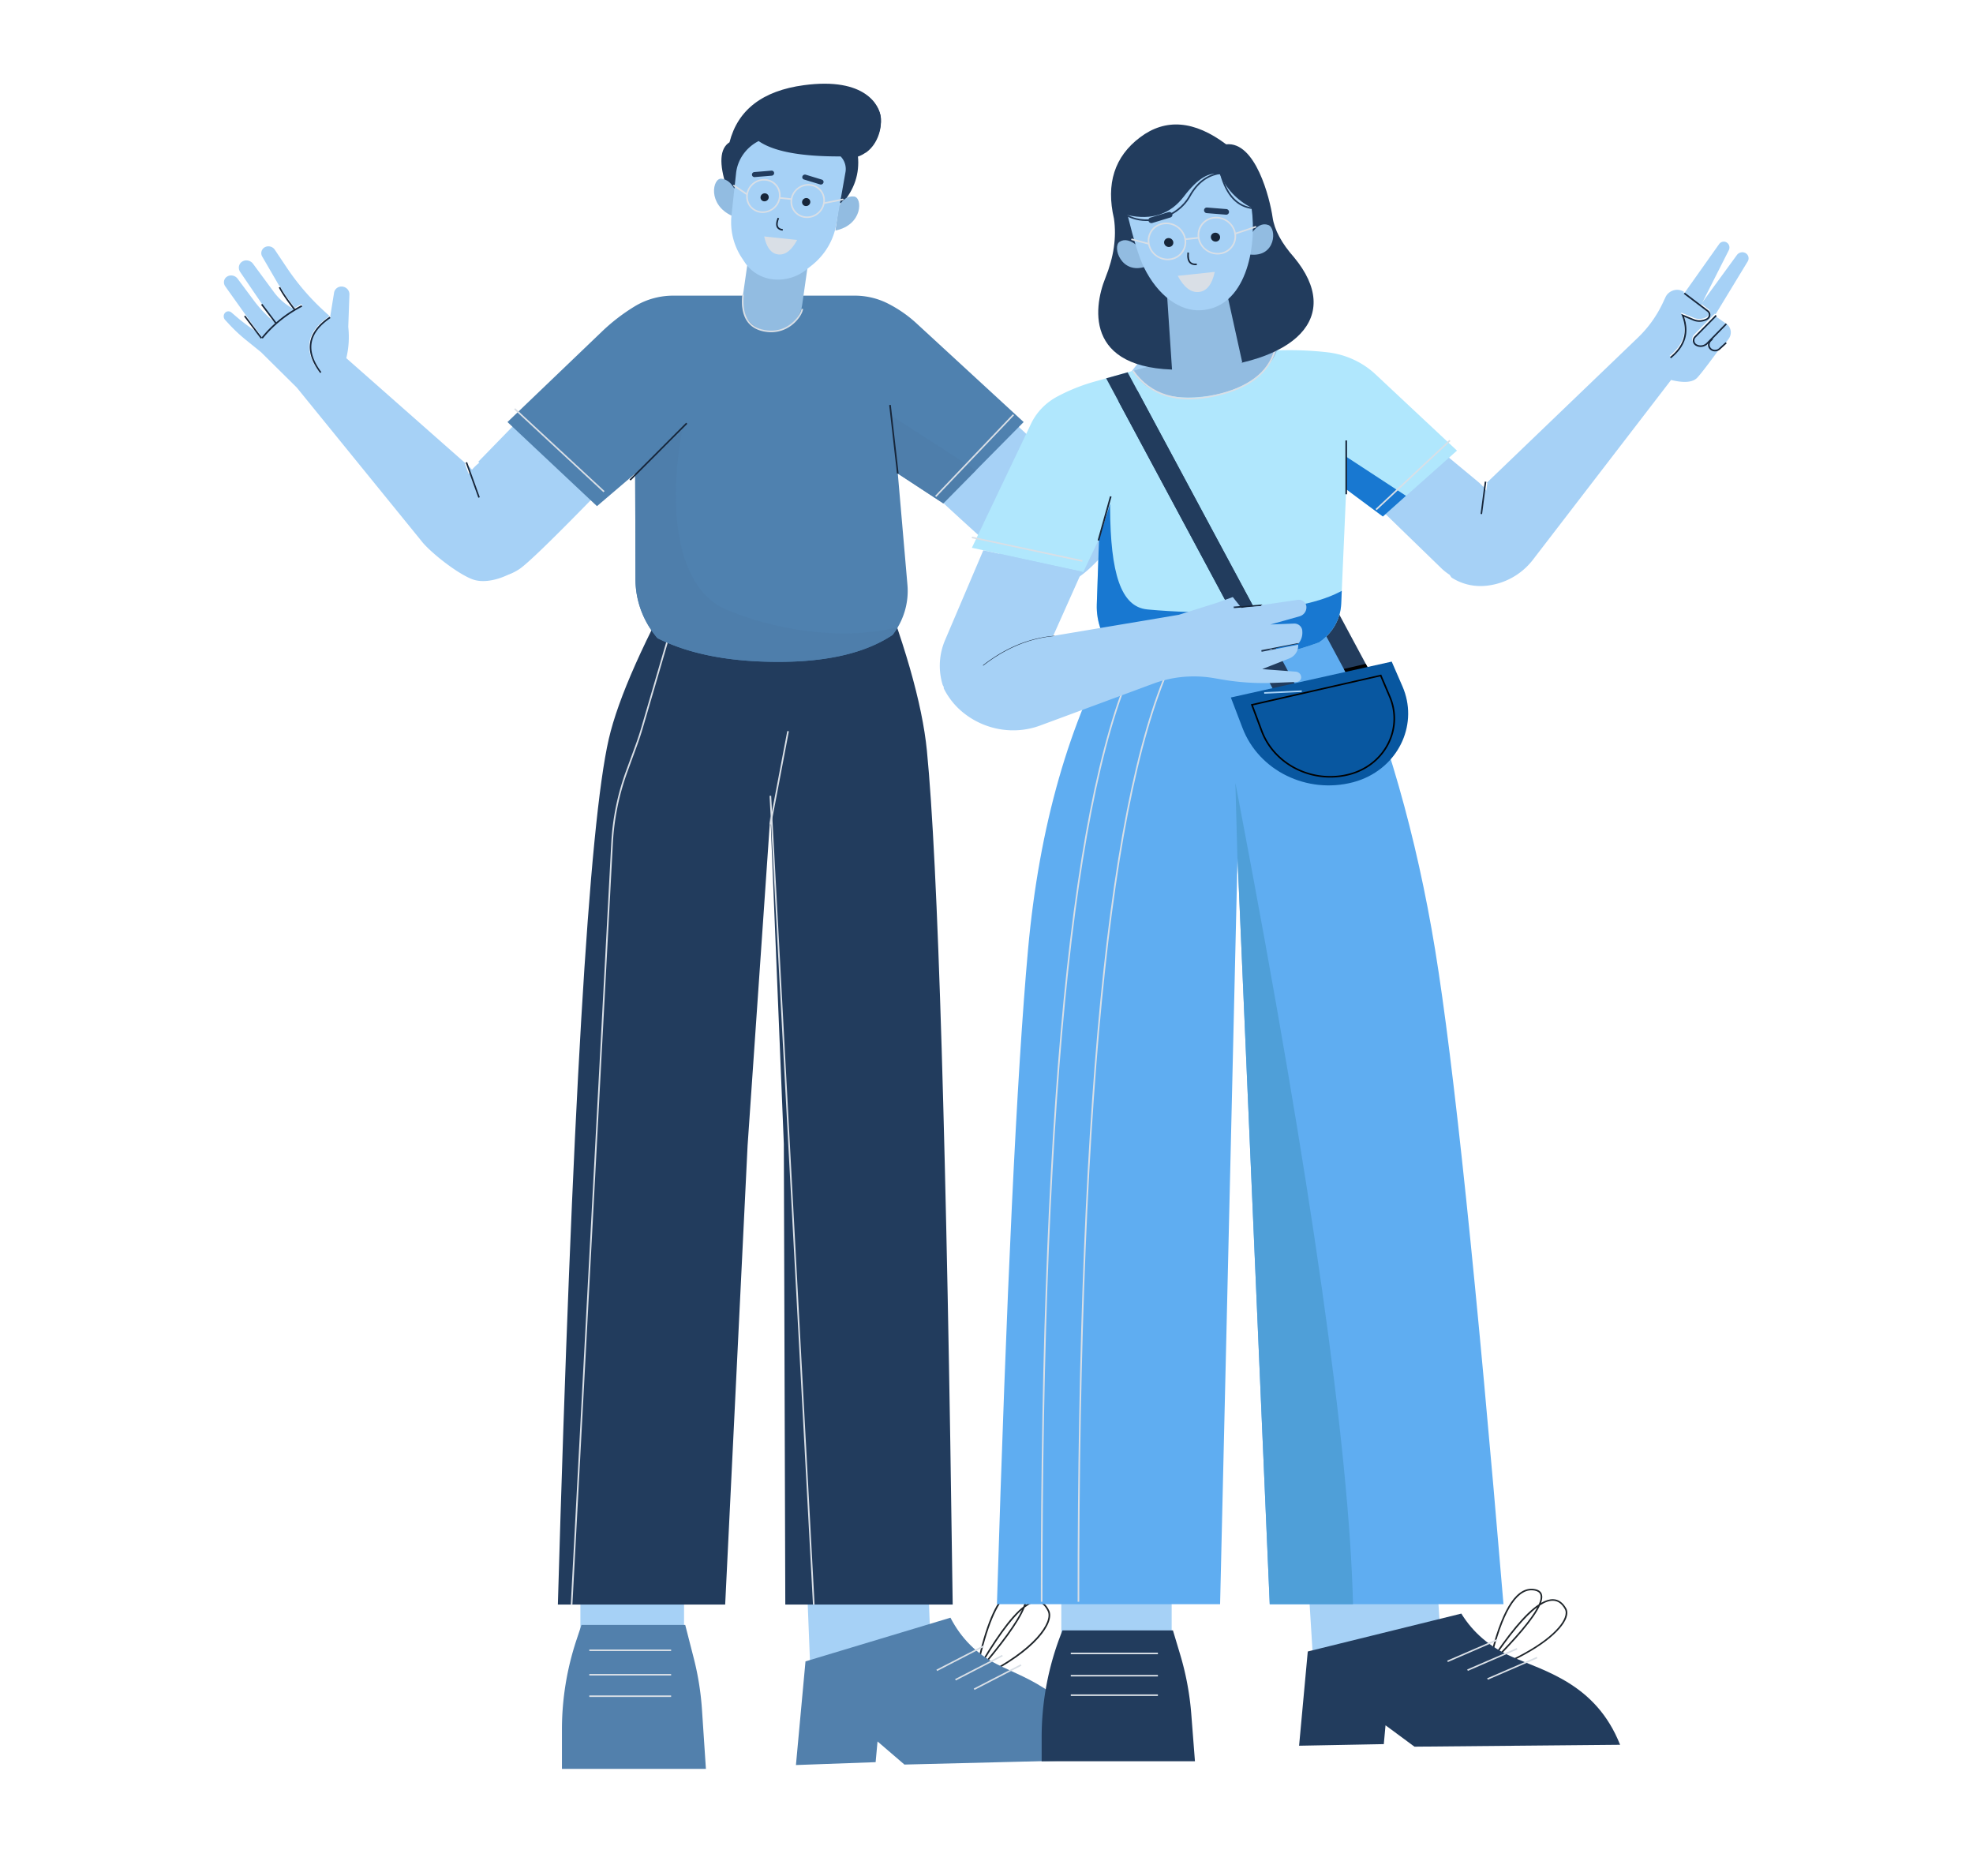 <svg xmlns="http://www.w3.org/2000/svg" width="571" height="543" fill="none" viewBox="0 0 571 543">
  <path fill="#A6D1F6" d="m233.484 457.293 35.004-2.294 1.223 30.935-35.003 2.293-1.224-30.934Z"/>
  <path fill="#20262B" d="m284.014 485.51-.216-.397c15.712-7.662 20.884-15.757 19.433-18.815-.799-1.684-1.837-2.559-3.084-2.6-1.036-.035-2.231.471-3.591 1.511-1.63 4.129-6.42 10.748-14.474 20.024l-.389-.248c5.964-10.529 10.749-17.164 14.479-20.054.545-1.414.686-2.499.42-3.251-.208-.59-.672-.96-1.419-1.129-1.013-.229-1.97-.067-2.925.498-3.195 1.889-6.101 8.272-8.638 18.971l-.459-.099c2.601-10.972 5.496-17.269 8.848-19.252 1.052-.622 2.157-.807 3.283-.551.906.206 1.495.683 1.756 1.42.253.718.185 1.689-.211 2.916 1.234-.837 2.342-1.234 3.337-1.202 1.442.047 2.618 1.011 3.496 2.862 1.57 3.31-3.487 11.517-19.646 19.396Zm11.772-19.671c-3.302 2.879-7.474 8.65-12.478 17.264 6.566-7.692 10.736-13.466 12.478-17.264Z"/>
  <path fill="#5280AC" d="m233.116 480.796 41.951-12.64c3.126 6.022 7.64 10.525 13.54 13.508 8.851 4.476 22.804 8.27 29.112 27.6l-55.968 1.392-7.786-6.687-.553 5.994-23.062.832 2.766-29.999Z"/>
  <path fill="#D9DFE6" d="m271.226 483.588-.225-.392 13.583-7.013.225.392-13.583 7.013Zm5.402 2.734-.225-.392 13.583-7.014.225.393-13.583 7.013Zm5.4 2.734-.225-.392 13.583-7.014.225.393-13.583 7.013Z"/>
  <path fill="#A6D1F6" d="M167.967 451.436h29.999v31.018h-29.999v-31.018Z"/>
  <path fill="#5280AC" d="m168.284 470.25-1.422 4.268a82.24 82.24 0 0 0-4.233 26.023v11.362h41.666l-1.135-17.104a82.228 82.228 0 0 0-2.394-14.961l-2.455-9.588h-30.027Z"/>
  <path fill="#D9DFE6" d="M194.229 491.096h-23.684v-.446h23.684v.446Zm0-6.204h-23.684v-.446h23.684v.446Zm0-7.089h-23.684v-.446h23.684v.446Z"/>
  <path fill="#223C5D" d="m243.904 150.622 8.623 11.852c9.139 22.852 14.38 41.102 15.723 54.752 3.211 32.639 5.7 115.013 7.466 247.12h-48.445l-.426-133.308-3.896-95.054-6.595 95.591-6.483 132.771h-48.422c4.096-142.134 9.008-225.626 14.733-250.476 2.733-11.862 10.365-28.994 22.896-51.392l-.513-11.856h45.339Z"/>
  <path fill="#D9DFE6" d="m165.658 464.358-.47-.022 11.719-220.416a71.557 71.557 0 0 1 4.27-20.808l2.739-7.483a83.557 83.557 0 0 0 1.723-5.241l7.66-26.224.455.119-7.662 26.224a83.112 83.112 0 0 1-1.731 5.268l-2.738 7.484a71.084 71.084 0 0 0-4.245 20.684l-11.72 220.415Zm57.523-225.736-.464-.079 5.126-26.988.462.08-5.124 26.987Z"/>
  <path fill="#D9DFE6" d="m235.277 464.358-12.563-234.043.47-.023 12.562 234.044-.469.022Z"/>
  <path fill="#A6D1F6" d="m138.753 133.959-.331-.325.045-.054 16.639-17.095 18.512 25.539c-13.121 13.507-20.898 21.062-23.342 22.688a15.3 15.3 0 0 1-2.387 1.28c-20.579 7.317-20.305-23.642-9.17-32.076m167.745.389 27.996-35.74c-1.342-2.72-2.179-5.63-2.51-8.73l-2.337-9.083c-.284-1.106.39-2.233 1.536-2.568 1.148-.336 2.373.234 2.797 1.301l2.605 6.557 1.373-1.815a64.738 64.738 0 0 0 8.127-14.146l2.38-5.716c.427-1.026 1.627-1.553 2.728-1.197 1.091.352 1.681 1.47 1.327 2.51l-3.275 9.605a61.684 61.684 0 0 1-2.078 5.285l-.394.863a15.394 15.394 0 0 0 4.456-5.54l4.253-8.998c.517-1.093 1.855-1.6 3.024-1.147 1.16.452 1.718 1.707 1.251 2.811l-5.178 12.24-1.372 3.317a32.13 32.13 0 0 0 4.376-6.77l3.371-7.03c.504-1.051 1.787-1.543 2.918-1.118 1.04.391 1.571 1.478 1.235 2.475l-.07.178-4.132 9.186c-.2.445-.404.887-.612 1.328l-2.414 5.127 1.675-1.616a49.994 49.994 0 0 0 4.222-4.613l1.109-1.377c.446-.555 1.283-.661 1.868-.237l.051.039c.617.495.766 1.34.353 2l-.937 1.497a41.801 41.801 0 0 1-3.692 5.02l-3.737 4.36-8.146 11.798-26.473 49.417c-1.55 3.257-7.917 10.72-12.224 13.407-4.306 2.687-11.795.981-15.582-1.261-2.524-1.494-10.711-8.659-24.559-21.491l17.085-26.43 17.606 16.302Z"/>
  <path fill="#17263A" d="m343.082 101.215-.426-.19c1.635-3.329 1.975-6.241 1.01-8.659-.997-2.497-3.423-4.557-7.209-6.119l.188-.41c3.906 1.612 6.418 3.757 7.461 6.371 1.012 2.535.667 5.565-1.024 9.007Zm14.305-12.758c-3.895-3.117-8.426-5.456-13.468-6.951l.141-.426c5.102 1.513 9.687 3.88 13.629 7.036l-.302.341Z"/>
  <path fill="#17263A" d="m346.614 82.072-.424-.195c1.602-3.157 2.624-5.548 3.039-7.107l.457.11c-.422 1.587-1.457 4.007-3.072 7.192Zm6.185 2.734-.427-.19 2.929-5.96.426.188-2.928 5.963Zm4.952 3.574-.426-.188 3.486-7.097.426.189-3.486 7.096Zm-52.611 56.555-.465-.062 1.556-10.598.466.061-1.557 10.599Z"/>
  <path fill="#4F81AF" d="M194.84 85.559h52.522c3.37 0 6.687.791 9.656 2.306 3 1.53 5.763 3.448 8.208 5.7l31.026 28.571-23.264 23.531-13.158-8.624 2.789 32.217c.446 5.164-1.083 10.308-4.309 14.488-7.779 5.194-18.796 7.791-33.052 7.791-14.255 0-25.917-2.287-34.985-6.86-4.094-4.797-6.337-10.779-6.356-16.952l-.096-30.684-11.052 9.436-25.9-24.343 27.373-26.223a55.217 55.217 0 0 1 9.398-7.228c3.34-2.041 7.228-3.126 11.2-3.126Z"/>
  <path fill="#4E7EAB" d="m257.572 120.032 24.882 16.057-9.466 9.578-13.145-8.615-2.271-17.02Zm-60.203 4.802c-4.605 25.563-.253 46.243 13.057 51.683 18.417 7.529 37.124 8.145 49.402 4.977a20.748 20.748 0 0 1-1.267 1.922l-.251.332c-7.779 5.194-18.796 7.791-33.052 7.791-14.255 0-25.917-2.287-34.985-6.86-4.094-4.797-6.339-10.78-6.361-16.955l-.091-30.681-1.148.979 14.696-13.188Z"/>
  <path fill="#17263A" d="m182.522 139.063-.341-.307 16.393-16.419.342.308-16.394 16.418Zm77.073-1.996-2.257-19.845.467-.047 2.257 19.845-.467.047Z"/>
  <path fill="#D9DFE6" d="m174.644 142.447-25.86-23.979.329-.319 25.86 23.978-.329.32Zm96.327 1.361-.349-.3 22.51-23.625.348.3-22.509 23.625Z"/>
  <path fill="#A6D1F6" d="M427.761 139.423c10.347 8.661 7.752 32.845-6.557 27.848a15.541 15.541 0 0 1-4.146-2.895l-16.068-15.598-1.404-1.366 5.333-5.225 12.002-11.751 2.433 2.017 8.108 6.72.034.033.265.217Zm-49.225 317.124 37.194-1.638 1.742 28.171-37.194 1.638-1.742-28.171Z"/>
  <path fill="#20262B" d="m432.654 482.901-.185-.411c13.087-5.338 19.114-10.952 20.392-14.426.351-.953.351-1.783.001-2.401-.896-1.583-2.003-2.372-3.383-2.413-1.101-.032-2.36.417-3.781 1.341-1.688 3.749-6.685 9.708-15.103 18.033l-.37-.272c6.202-9.519 11.196-15.501 15.117-18.078.51-1.173.658-2.096.444-2.766-.199-.616-.719-1.003-1.59-1.182-4.682-.965-8.734 4.943-12.043 17.556l-.456-.108c1.68-6.401 3.574-11.148 5.633-14.108 2.103-3.025 4.446-4.295 6.965-3.777 1.038.213 1.692.715 1.94 1.489.206.642.126 1.471-.244 2.495 1.288-.745 2.457-1.101 3.501-1.068 1.542.044 2.815.934 3.785 2.647.413.731.424 1.685.029 2.76-1.31 3.563-7.425 9.293-20.652 14.689Zm12.278-17.777c-3.483 2.572-7.855 7.786-13.072 15.591 6.899-6.939 11.269-12.155 13.072-15.591Z"/>
  <path fill="#223C5D" d="m378.479 477.934 44.437-10.967c3.411 5.522 8.276 9.678 14.593 12.47 9.477 4.187 24.371 7.819 31.355 25.493l-59.505.549-8.377-6.186-.501 5.449-24.515.461 2.513-27.269Z"/>
  <path fill="#D9DFE6" d="m419.026 480.988-.195-.407 14.346-6.209.195.407-14.346 6.209Zm5.783 2.557-.195-.406 14.346-6.21.195.407-14.346 6.209Zm5.783 2.558-.195-.406 14.347-6.209.195.406-14.347 6.209Z"/>
  <path fill="#A6D1F6" d="M307.147 454.728h31.941v28.195h-31.941v-28.195Z"/>
  <path fill="#223C5D" d="m307.485 471.829-.359.917a82.377 82.377 0 0 0-5.663 29.979v6.966h44.363l-1.06-13.639a82.34 82.34 0 0 0-3.229-17.284l-2.083-6.939h-31.969Z"/>
  <path fill="#D9DFE6" d="M335.108 490.798h-25.216v-.445h25.216v.445Zm0-5.639h-25.216v-.446h25.216v.446Zm0-6.444h-25.216v-.447h25.216v.447Z"/>
  <path fill="#5FADF1" d="m325.196 174.721-1.672 9.084c-14.109 24.967-22.781 55.32-26.011 91.061-3.231 35.742-6.23 98.867-8.995 189.373h64.587l5.041-215.951 9.321 215.951h67.65c-7.829-93.44-14.422-156.564-19.782-189.373-5.359-32.808-14.034-63.162-26.024-91.061l-2.913-9.889-61.202.805Z"/>
  <path fill="#4F9FD8" d="m358.132 248.858-.604-22.277 1.282 6.71c20.725 108.947 31.647 185.931 32.765 230.95h-24.108l-9.321-215.953-.014.57Z"/>
  <path fill="#D9DFE6" d="M301.228 463.551c-.035-75.177 2.481-136.693 7.48-182.841 5.001-46.171 12.629-78.271 22.674-95.41l.411.217c-10.014 17.086-17.623 49.129-22.617 95.239-4.996 46.133-7.512 107.633-7.478 182.795h-.47Z"/>
  <path fill="#D9DFE6" d="M311.874 463.551c-.034-75.177 2.482-136.693 7.481-182.841 5-46.171 12.629-78.271 22.674-95.41l.411.217c-10.014 17.086-17.623 49.129-22.617 95.239-4.996 46.133-7.512 107.633-7.478 182.795h-.471Z"/>
  <path fill="#223C5D" d="m342.201 106.574 5.669-2.741 53.704 100.045-5.343 3.35-54.03-100.654Z"/>
  <path fill="#000" d="m395.26 192.116 1.753 3.266-6.632.949-1.471-2.741 6.35-1.474Z"/>
  <path fill="#B0E7FD" d="m316.726 110.446 17.073-4.792a95.393 95.393 0 0 1 20.373-3.389l13.748-.776a95.745 95.745 0 0 1 15.999.437l.167.019c5.28.588 10.203 2.832 13.988 6.376l23.587 22.082-21.451 19.073-10.605-7.883-1.453 33.139c-.196 4.481-2.58 8.619-6.448 11.194-9.782 3.529-20.495 5.715-32.137 6.563-11.641.848-20.639-.409-26.991-3.769-3.485-3.82-5.326-8.747-5.155-13.798l.643-18.954-4.552 9.581-32.24-7.028 17.126-35.907c1.578-3.307 4.224-6.053 7.555-7.837a53.283 53.283 0 0 1 10.773-4.331Z"/>
  <path fill="#1878D1" d="m317.89 156.409 3.381-10.59.001 1.165c.098 18.841 3.076 28.635 10.75 29.379l.726.069c12.097 1.106 40.962 2.143 54.958-5.124l.612-.327-.166 3.751c-.192 4.372-2.466 8.417-6.168 11.004l-.28.19c-9.782 3.529-20.495 5.715-32.137 6.563-11.641.848-20.639-.409-26.991-3.769-3.485-3.82-5.326-8.747-5.155-13.798l.643-18.954-.174.441Z"/>
  <path fill="#223C5D" d="m329.193 113.062 54.878 102.233-5.669 2.743-54.696-101.896 5.487-3.08Z"/>
  <path fill="#92BCE1" d="m369.518 101.567-.037.094-.141.333c-2.097 4.782-8.442 11.641-21.914 12.858-9.699.876-16.21-1.637-19.532-7.539l5.905-1.659a95.393 95.393 0 0 1 20.373-3.389l10.172-.574a79.763 79.763 0 0 1 5.174-.124Z"/>
  <path fill="#0857A0" d="m356.218 201.85 46.553-10.382 3.12 7.186c4.57 10.526-.715 22.575-11.805 26.913-.81.317-1.638.587-2.482.809-13.338 3.503-27.273-3.319-31.997-15.667l-3.389-8.859Z"/>
  <path fill="#000" d="M384.97 225.025c-8.779 0-16.975-5.212-20.044-13.408l-2.919-7.795 37.735-8.6 2.7 6.355c1.787 4.206 1.741 8.822-.128 12.995-1.869 4.174-5.34 7.406-9.771 9.103-.595.227-1.207.427-1.823.591a22.186 22.186 0 0 1-5.75.759Zm-22.344-20.885 2.743 7.328c3.651 9.752 14.732 15.185 25.222 12.369.6-.16 1.197-.355 1.776-.577 4.315-1.652 7.694-4.798 9.514-8.862 1.82-4.064 1.865-8.559.125-12.654l-2.548-5.998-36.832 8.394Z"/>
  <path fill="#223C5D" d="m326.339 107.747 43.814 81.62a118.39 118.39 0 0 1-6.418 1.347l-43.6-81.226 6.204-1.741Z"/>
  <path fill="#17263A" d="m318.118 156.466-.455-.114 3.574-12.752.455.115-3.574 12.751Z"/>
  <path fill="#1878D1" d="M389.605 141.593v-9.427l17.301 11.324-6.696 5.986-10.605-7.883Z"/>
  <path fill="#17263A" d="M389.841 143.038h-.472v-15.573h.472v15.573Z"/>
  <path fill="#D9DFE6" d="M344.137 115.579c-7.14 0-12.651-2.724-16.439-8.144l.392-.246c4.918 7.038 12.839 9.414 23.543 7.063 9.505-2.087 15.266-6.444 17.126-12.948l.453.116c-1.908 6.675-7.786 11.139-17.473 13.267-2.708.595-5.244.892-7.602.892Zm-30.948 46.985-31.968-6.815.103-.436 31.968 6.815-.103.436Zm85.232-14.933-.331-.318 21.369-20.006.331.317-21.369 20.007Z"/>
  <path fill="#A6D1F6" d="M295.201 198.056c-5.55 5.073-17.113 9.171-22.366.217a18.872 18.872 0 0 1 .685-13.051l11.055-25.962 28.527 6.157-9.935 22.255-.069.151-.125.282-2.376 4.781m61.383-5.735.274.456-2.159-.131.023-.444 1.862.119Zm6.064.824-3.986-.249 3.997.021-.011.228Zm8.702 12.043c0 .076-.012.152-.023.228l-10.849.52-.023-.455 10.883-.509.012.216Z"/>
  <path fill="#223C5D" d="M354.861 41.768c-9.226-6.917-17.535-7.59-24.922-2.021-7.388 5.57-9.904 13.416-7.547 23.539.774 5.397-.053 11.106-2.482 17.127-3.644 9.033-6.003 27.987 24.655 26.492 30.658-1.495 44.143-15.275 29.964-32.408-3.635-4.11-5.714-7.98-6.235-11.613-.783-5.451-4.92-22.038-13.433-21.116Z"/>
  <path fill="#92BCE1" d="M329.42 71.339c-2.14-1.85-3.941-2.304-5.404-1.367-2.194 1.407.458 9.614 7.54 7.178 4.722-1.626 4.011-3.562-2.136-5.811Zm32.765-3.767c1.55-2.247 3.168-3.07 4.851-2.472 2.526.898 2.283 9.417-5.274 8.56-5.039-.573-4.898-2.602.423-6.088Zm-24.55 16.034 16.78-1.821 5.099 23.089c-3.815 2.038-8.219 3.902-10.677 4.169-2.458.267-5.991.188-9.636-1.964l-1.566-23.473Z"/>
  <path fill="#A6D1F6" d="M326.326 62.246c1.799 7.321 3.371 12.353 4.72 15.091 4.112 8.353 10.433 12.727 16.325 12.455 13.186-.61 16.487-18.155 14.833-29.664-4.254-2.23-7.287-5.447-9.099-9.648-3.041-.931-6.53 1.19-10.467 6.364-3.936 5.172-9.374 6.973-16.312 5.402Z"/>
  <path fill="#223C5D" d="m349.355 60.058 5.554.446a.838.838 0 0 1 .777.86l-.001.018a.815.815 0 0 1-.893.744l-5.555-.447a.839.839 0 0 1-.777-.86l.001-.017c.033-.45.43-.78.894-.744Zm-11.184 1.322-5.258 1.6a.77.77 0 0 0-.507.997l.007.016c.161.43.64.667 1.078.534l5.258-1.6a.77.77 0 0 0 .5-1.013.886.886 0 0 0-1.078-.533Z"/>
  <path fill="#17263A" d="M351.58 67.35c.731-.078 1.41.433 1.515 1.142.105.708-.404 1.347-1.136 1.426-.732.078-1.411-.433-1.515-1.141-.105-.71.404-1.348 1.136-1.427Zm-13.535 1.552c.732-.079 1.409.433 1.514 1.141.105.709-.403 1.348-1.135 1.426-.732.079-1.411-.432-1.515-1.14-.105-.71.404-1.348 1.136-1.427Z"/>
  <path fill="#D9DFE6" d="m340.846 79.825 10.713-1.141c-.779 3.63-2.307 5.567-4.586 5.81-2.28.243-4.322-1.313-6.127-4.669Zm12.141-6.208c-3.042.325-5.88-1.84-6.33-4.828-.449-2.987 1.659-5.683 4.7-6.008 3.041-.326 5.88 1.84 6.33 4.828.449 2.988-1.659 5.682-4.7 6.008Zm-1.562-10.388c-2.79.298-4.725 2.77-4.313 5.512.412 2.74 3.017 4.726 5.807 4.428 2.79-.299 4.724-2.77 4.311-5.511-.412-2.741-3.016-4.728-5.805-4.43Zm-12.876 12.043c-3.041.325-5.881-1.84-6.33-4.827-.449-2.988 1.659-5.684 4.701-6.01 3.041-.325 5.88 1.841 6.329 4.829.449 2.988-1.658 5.682-4.7 6.008Zm-1.562-10.388c-2.79.298-4.724 2.77-4.312 5.512.412 2.74 3.017 4.726 5.807 4.428 2.79-.299 4.723-2.77 4.311-5.511-.412-2.741-3.016-4.728-5.806-4.43Z"/>
  <path fill="#D9DFE6" d="M357.65 67.802a.244.244 0 0 1-.252-.156.222.222 0 0 1 .137-.291l5.751-1.92a.244.244 0 0 1 .302.146.221.221 0 0 1-.137.292l-5.752 1.919a.238.238 0 0 1-.049.01Zm-25.3 2.942a.226.226 0 0 1-.085-.007l-4.717-1.233a.238.238 0 0 1-.176-.28.225.225 0 0 1 .28-.16l4.717 1.233a.236.236 0 0 1 .175.279.221.221 0 0 1-.194.168Zm14.437-1.681-3.595.393a.243.243 0 0 1-.265-.208.228.228 0 0 1 .202-.259l3.595-.392a.24.24 0 0 1 .263.208.226.226 0 0 1-.2.258Z"/>
  <path fill="#17263A" d="M346.391 76.716c-.895.097-1.59-.087-2.064-.547-.617-.598-.842-1.615-.691-3.11l.456.059c-.135 1.33.05 2.25.551 2.738.367.356.935.495 1.683.414l.065.446Z"/>
  <path fill="#223C5D" d="M333.464 63.88c-2.502.27-5.034-.105-7.239-1.237l.211-.403c5.936 3.052 14.355.392 17.663-5.58 2.225-4.016 5.296-6.293 9.128-6.766l.21-.026.053.202c1.624 6.19 4.721 9.554 9.208 10.001l-.036.454c-4.658-.465-7.878-3.878-9.572-10.15-3.582.51-6.466 2.7-8.577 6.51-2.195 3.961-6.57 6.511-11.049 6.994Z"/>
  <path fill="#17263A" d="m375.898 186.234-.033.005-10.612 2.089-.104-.468 10.648-2.082.05.222.051.234Zm-10.651-11.295.029.237-.011.001.029.237-3.974.308-1.801.133-2.151.172-.057-.462 1.856-.141 6.08-.485Zm-59.998 9.05.048.333.011.123a32.36 32.36 0 0 0-2.043.22l-.269.038c-.381.054-.772.121-1.149.197-6.013 1.109-11.803 3.83-17.274 8.129l-.294-.356c4.192-3.29 8.559-5.675 13.082-7.129l.056-.008a35.213 35.213 0 0 1 3.636-.955 32.388 32.388 0 0 1 3.72-.548c.157-.022.317-.033.476-.044Z"/>
  <path fill="#A6D1F6" d="m376.087 178.363-8.409 2.361 6.83-.268c.025.007.047.004.07.001 1.242-.009 2.289.965 2.318 2.175l.013.336a4.795 4.795 0 0 1-1.227 3.369l-.05-.218-10.619 2.047.104.458 10.583-2.054c.108 1.727-.913 3.324-2.561 3.976l-7.854 3.091 9.703.737c.829.061 1.505.695 1.578 1.505l.006.033c.053.757-.536 1.404-1.314 1.436l-6.485.265a71.74 71.74 0 0 1-15.789-1.081l-1.354-.233c-6.031-1.082-12.204-.548-17.85 1.542l-32.771 12.131c-7.43 2.75-15.903 1.342-22.167-3.676l-.013-.009a21.039 21.039 0 0 1-5.706-7.088c-.107-7.09 14.447-11.713 24.258-14.028-4.536 1.459-8.92 3.84-13.136 7.119l.293.352c5.501-4.284 11.312-7.004 17.336-8.125l1.152-.198.269-.039a32.468 32.468 0 0 1 2.046-.225l-.01-.122.236-.034 35.593-5.98 11.123-3.503 4.493-1.632 2.085 2.613-1.853.142.056.453 2.147-.173.076.102 1.721-.235 3.966-.309-.029-.232.011-.001 10.614-1.552c.056-.009.114-.006.17-.014 1.173-.077 2.223.784 2.332 1.927.127 1.308-.701 2.495-1.985 2.858ZM490.263 96.9c-.33.338-.519.79-.518 1.252a1.694 1.694 0 0 0 .892 1.472c.323.179.678.295 1.032.334a2.935 2.935 0 0 0 2.372-.84 1.828 1.828 0 0 0 .54 1.565l.04.037c.328.3.741.478 1.162.524a2.203 2.203 0 0 0 1.726-.57l1.01-.924c-3.867 5.296-6.306 8.482-7.315 9.548-1.288 1.366-3.818 1.584-7.58.666l-39.997 52.04a19.554 19.554 0 0 1-13.641 7.524 15.972 15.972 0 0 1-3.382-.04 15.297 15.297 0 0 1-6.516-2.352c-4.752-6.008 4.974-20.505 9.855-27.053l-1.306 9.084.454.05 1.354-9.42-.221-.024 2.115-2.034 41.654-40.002a33.862 33.862 0 0 0 7.2-10l.812-1.738c.841-1.777 2.987-2.61 4.8-1.839.202.088.401.187.585.317l-.139.183 6.822 5.157c.518.387.593 1.12.181 1.636a1.267 1.267 0 0 1-.371.312c-1.17.62-2.521.702-3.711.21l-3.676-1.514.197.506c1.833 4.632.666 8.673-3.481 12.002l.287.35c4.162-3.35 5.453-7.398 3.812-12.032l2.666 1.106c1.329.541 2.827.452 4.12-.242.196-.11.375-.256.512-.428.576-.718.463-1.73-.248-2.27l-2.01-1.518L502.68 73.79c.586-.794 1.7-1.024 2.529-.526a1.736 1.736 0 0 1 .575 2.416l-9.273 15.261-.21-.187-6.038 6.146Z"/>
  <path fill="#A6D1F6" d="m489.972 92.815-2.634-1.103c1.629 4.62.361 8.657-3.743 11.995l-.284-.349c4.089-3.319 5.234-7.347 3.416-11.966l-.196-.504 3.633 1.51c1.176.492 2.51.41 3.664-.208.145-.083.271-.19.366-.31.406-.515.331-1.247-.182-1.632l-6.745-5.144.136-.182 10.136-14.302c.511-.71 1.482-.899 2.195-.436.743.488.987 1.436.586 2.235l-8.052 15.925-.139.28.18-.253 1.988 1.514c.702.538.815 1.548.248 2.263a1.74 1.74 0 0 1-.504.427c-1.276.692-2.755.78-4.069.24Zm10.318 5.244-.833 1.144c-.242.337-.481.664-.708.981l-1.017.926a2.22 2.22 0 0 1-1.735.572 2.08 2.08 0 0 1-1.169-.525l-.04-.037a1.83 1.83 0 0 1-.543-1.57 2.956 2.956 0 0 1-2.385.843 2.797 2.797 0 0 1-1.038-.334 1.495 1.495 0 0 1-.349-.247 1.69 1.69 0 0 1-.547-1.228 1.8 1.8 0 0 1 .521-1.255l6.075-6.163.21.188-.147.238.092.065 2.776 1.934.144.104.041.026c1.395 1.001 1.683 2.918.652 4.338Z"/>
  <path fill="#17263A" d="M494.634 92.108a1.745 1.745 0 0 1-.508.427c-1.285.693-2.775.781-4.097.24l-2.651-1.104c1.635 4.626.355 8.668-3.78 12.011l-.286-.35c4.121-3.323 5.277-7.356 3.451-11.981l-.197-.505 3.657 1.511c1.183.493 2.527.41 3.689-.208a1.27 1.27 0 0 0 .369-.31c.409-.516.334-1.248-.182-1.635l-6.787-5.15.138-.182.149-.18 4.746 3.607.041.026 2 1.516c.707.539.82 1.55.248 2.267Zm5.137 1.772-4.192 4.282-1.339 1.363-.012.01-.002.01a2.952 2.952 0 0 1-2.383.843 2.815 2.815 0 0 1-1.037-.333 1.7 1.7 0 0 1-.895-1.475 1.798 1.798 0 0 1 .521-1.255l6.069-6.16.21.188.13.114-.185.19-5.894 5.969a1.287 1.287 0 0 0 .014 1.853c.08.074.172.14.268.183.932.509 2.111.33 2.868-.448l5.517-5.625.014-.02.129.124.199.187Z"/>
  <path fill="#17263A" d="m499.728 99.359-.879.812-1.022.929a2.228 2.228 0 0 1-1.743.574 2.081 2.081 0 0 1-1.175-.526l-.04-.037a1.833 1.833 0 0 1-.545-1.575l.001-.011c.059-.403.251-.792.58-1.099l.53-.518.25.237.069.074-.53.518c-.584.579-.602 1.484-.023 2.045l.029.036c.634.567 1.637.554 2.28-.04l1.901-1.741.149.148.168.174Zm-69.579 40.054-1.222 9.366-.442-.051 1.222-9.365.442.05Z"/>
  <path fill="#A6D1F6" d="M149.099 165.191c-2.997 1.9-7.248 3.396-10.813 2.856a8.2 8.2 0 0 1-1.814-.497c-4.724-1.914-12.441-8.185-14.621-11.137l-35.964-44.257-10.355-10.255-4.525-3.657a45.322 45.322 0 0 1-4.62-4.328l-1.218-1.311c-.534-.582-.57-1.448-.085-2.038l.048-.05c.473-.523 1.294-.56 1.845-.09l1.365 1.17a52.62 52.62 0 0 0 5.04 3.835l1.203.795 1.034 1.367.184-.122.181.142c3.1-3.752 6.972-6.853 11.509-9.19l-.223-.4c-.66.336-1.304.704-1.936 1.082-2.191-2.807-3.656-4.968-4.387-6.429l-.127.06-4.927-8.475a1.952 1.952 0 0 1 .748-2.716 2.227 2.227 0 0 1 2.88.715l3.506 5.24a69.093 69.093 0 0 0 10.826 12.575l1.525 1.393c-3.392 2.27-5.347 4.808-5.795 7.552-.446 2.689.529 5.617 2.892 8.722l.368-.256c-2.28-3.005-3.226-5.826-2.804-8.38.43-2.643 2.33-5.098 5.654-7.292l-.13-.182 1.121-6.927c.185-1.125 1.24-1.908 2.417-1.771 1.178.137 2.061 1.127 2.028 2.277l-.337 9.372c.336 3.12.147 6.139-.568 9.061l28.274 24.951 6.273 5.528-.227.073 3.75 10.199.431-.142-3.621-9.885c8.463 8.611 21.036 23.62 13.995 30.822Z"/>
  <path fill="#A6D1F6" d="m87.256 88.482.226.404c-4.477 2.329-8.283 5.428-11.314 9.184l-.181-.144-.182.122-1.044-1.376.763.514-3.449-4.677c-.29-.385-.57-.771-.838-1.159l-.044-.06-5.994-8.416-.107-.163c-.542-.941-.278-2.104.628-2.67.987-.61 2.326-.346 3.04.607l4.777 6.417a35.223 35.223 0 0 0 5.693 5.971l-.257-.389-1.791-2.668-1.305-1.92-6.367-9.354c-.69-1.011-.434-2.361.572-2.996 1.013-.658 2.4-.376 3.142.617l6.063 8.218a16.519 16.519 0 0 0 5.112 4.537c.125.073.248.135.373.208l-.563-.794a68.043 68.043 0 0 1-3.158-4.89l-.268-.454.125-.06c.744 1.469 2.227 3.644 4.439 6.47a32.242 32.242 0 0 1 1.91-1.08Zm8.264 3.373.129.182c-3.23 2.182-5.065 4.629-5.46 7.268-.387 2.551.567 5.372 2.828 8.381l-.357.255c-2.344-3.109-3.327-6.037-2.918-8.722.411-2.741 2.299-5.272 5.595-7.528l.17.154.012.01Z"/>
  <path fill="#17263A" d="M90.186 99.307c-.39 2.55.563 5.371 2.824 8.378l-.358.255c-2.344-3.107-3.326-6.035-2.913-8.72.414-2.74 2.305-5.271 5.608-7.53.009-.011.03-.014.04-.026l.13.181.012.01.13.182c-3.237 2.183-5.076 4.63-5.473 7.27Zm-2.718-10.57c-4.522 2.342-8.367 5.46-11.428 9.242l-.184-.145-.184-.145c.067-.075.123-.149.19-.224a33.859 33.859 0 0 1 3.786-3.927c.106-.113.227-.206.338-.287a34.51 34.51 0 0 1 4.933-3.598c.121-.093.256-.166.392-.238a32.54 32.54 0 0 1 1.929-1.086l.228.408Z"/>
  <path fill="#17263A" d="m85.516 89.533-.367.267a.534.534 0 0 1-.072-.101c-.196-.24-.37-.483-.552-.713-1.867-2.476-3.157-4.419-3.836-5.766l.278-.134.124-.06c.731 1.462 2.19 3.626 4.37 6.437.014.02.04.05.055.07Zm-5.89 4.063-4.076-5.398.363-.26 4.076 5.399-.363.258Zm-3.791 4.149-.178.132-.18.122-1.031-1.37-3.818-5.057.338-.241.02-.014 4.677 6.196.172.231Zm63.018 46.159-.417.142-3.673-10.168.22-.072.063-.02.146-.051.115.314 3.546 9.855Z"/>
  <path fill="#223C5D" d="M210.312 54.265c-2.288-6.93-2.019-11.293.81-13.093 2.413-9.405 9.586-14.911 21.52-16.52 17.901-2.41 21.972 5.955 22.267 9.352.296 3.397-1.275 9.242-6.621 11.158.51 5.074-1.003 9.646-4.535 13.714l-33.441-4.611Z"/>
  <path fill="#223C5D" d="M217.59 36.167c.318 3.322 1.979 5.63 4.983 6.926 4.508 1.944-7.538 11.025-8.558 4.275-.679-4.5.512-8.234 3.575-11.201Zm37.349-1.947c.243 2.801-.778 7.279-4.146 9.808-1.95 1.177-2.809 1.915-7.563 1.558-.65-.049-1.113.438-1.931.407 6.405-3.033 9.835-6.156 10.29-9.367.594-4.2-1.055-9.03-6.204-11.407 7.304 1.831 9.347 6.631 9.554 9Z"/>
  <path fill="#92BCE1" d="M212.918 55.374c-1.046-2.256-2.422-3.476-4.125-3.66-2.556-.278-4.162 7.52 3.116 10.783l1.009-7.123Zm29.862 4.222c1.209-2.01 2.664-2.922 4.366-2.737 2.552.277 2.585 8.25-5.373 9.858l1.007-7.12Zm-25.907 12.838 17.267 1.867-2.001 14.037c-.664 4.655-5.068 8.012-9.836 7.496-4.769-.515-8.095-4.707-7.432-9.362l2.002-14.037Z"/>
  <path fill="#A6D1F6" d="m213.025 50.114-1.318 12.124a18.754 18.754 0 0 0 2.991 12.4l.854 1.291c1.82 2.754 4.819 4.552 8.196 4.917 3.404.368 6.854-.63 9.558-2.767l1.595-1.26c3.75-2.961 6.274-7.14 7.086-11.728l2.698-15.24a5.236 5.236 0 0 0-1.403-4.585c-11.497.047-19.407-1.433-23.729-4.444-3.638 1.85-6.101 5.357-6.528 9.292Z"/>
  <path fill="#223C5D" d="m233.191 50.558 4.66 1.423c.384.117.588.52.455.9l-.005.011a.791.791 0 0 1-.965.478l-4.659-1.424a.692.692 0 0 1-.455-.898l.004-.013a.79.79 0 0 1 .965-.477Zm-9.952-1.172-4.925.406a.754.754 0 0 0-.697.777v.012a.73.73 0 0 0 .801.666l4.924-.407a.752.752 0 0 0 .697-.776l-.001-.013a.726.726 0 0 0-.799-.665Z"/>
  <path fill="#17263A" d="M233.485 57.326a1.12 1.12 0 0 1 1.009 1.277c-.094.636-.697 1.096-1.348 1.026a1.12 1.12 0 0 1-1.008-1.278c.093-.636.697-1.094 1.347-1.025Zm-12.03-1.373a1.12 1.12 0 0 1 1.009 1.277c-.094.636-.697 1.096-1.348 1.026a1.12 1.12 0 0 1-1.008-1.278c.093-.636.696-1.095 1.347-1.025Z"/>
  <path fill="#D9DFE6" d="m221.176 68.427 9.52 1.01c-1.607 3.012-3.423 4.41-5.448 4.195-2.026-.215-3.382-1.95-4.072-5.205Zm11.853-5.364c-2.716-.29-4.598-2.716-4.194-5.408.403-2.693 2.941-4.65 5.657-4.36 2.717.29 4.598 2.717 4.195 5.41-.404 2.693-2.941 4.647-5.658 4.358Zm1.396-9.32c-2.465-.262-4.768 1.514-5.134 3.96-.367 2.446 1.34 4.65 3.805 4.913 2.465.263 4.768-1.514 5.135-3.96a4.27 4.27 0 0 0-3.806-4.913Zm-14.229 7.855c-2.716-.29-4.598-2.715-4.194-5.408.403-2.693 2.941-4.649 5.658-4.36 2.716.29 4.598 2.717 4.194 5.41-.403 2.693-2.941 4.648-5.658 4.358Zm1.397-9.32c-2.466-.262-4.769 1.514-5.135 3.96-.367 2.446 1.34 4.65 3.805 4.913 2.466.263 4.769-1.514 5.135-3.96a4.27 4.27 0 0 0-3.805-4.912Z"/>
  <path fill="#D9DFE6" d="M238.541 59.002a.22.22 0 0 1-.196-.182.24.24 0 0 1 .192-.27l5.33-1.057a.225.225 0 0 1 .269.178.24.24 0 0 1-.193.27L238.614 59a.235.235 0 0 1-.073.003Zm-22.512-2.612a.23.23 0 0 1-.103-.038l-3.65-2.453a.22.22 0 0 1-.05-.315.24.24 0 0 1 .325-.061l3.649 2.452a.22.22 0 0 1 .051.315.245.245 0 0 1-.222.1Zm12.885 1.463-3.195-.346a.226.226 0 0 1-.2-.257.242.242 0 0 1 .264-.208l3.194.346c.129.014.219.13.202.258a.243.243 0 0 1-.265.207Z"/>
  <path fill="#17263A" d="M226.51 66.748c-.8-.086-1.355-.38-1.651-.872-.387-.644-.324-1.581.193-2.864l.424.154c-.455 1.129-.529 1.96-.221 2.472.223.37.666.593 1.319.664l-.064.446Z"/>
  <path fill="#D9DFE6" d="M222.074 96.083c-.373-.04-.758-.101-1.155-.186-4.637-.993-6.692-4.567-6.106-10.621l.465.029c-.568 5.879 1.314 9.198 5.754 10.15 3.365.72 5.869-.355 7.377-1.385 2.074-1.414 3.38-3.482 3.556-4.71l.462.05c-.189 1.324-1.57 3.538-3.756 5.029a9.7 9.7 0 0 1-6.597 1.644Z"/>
</svg>
